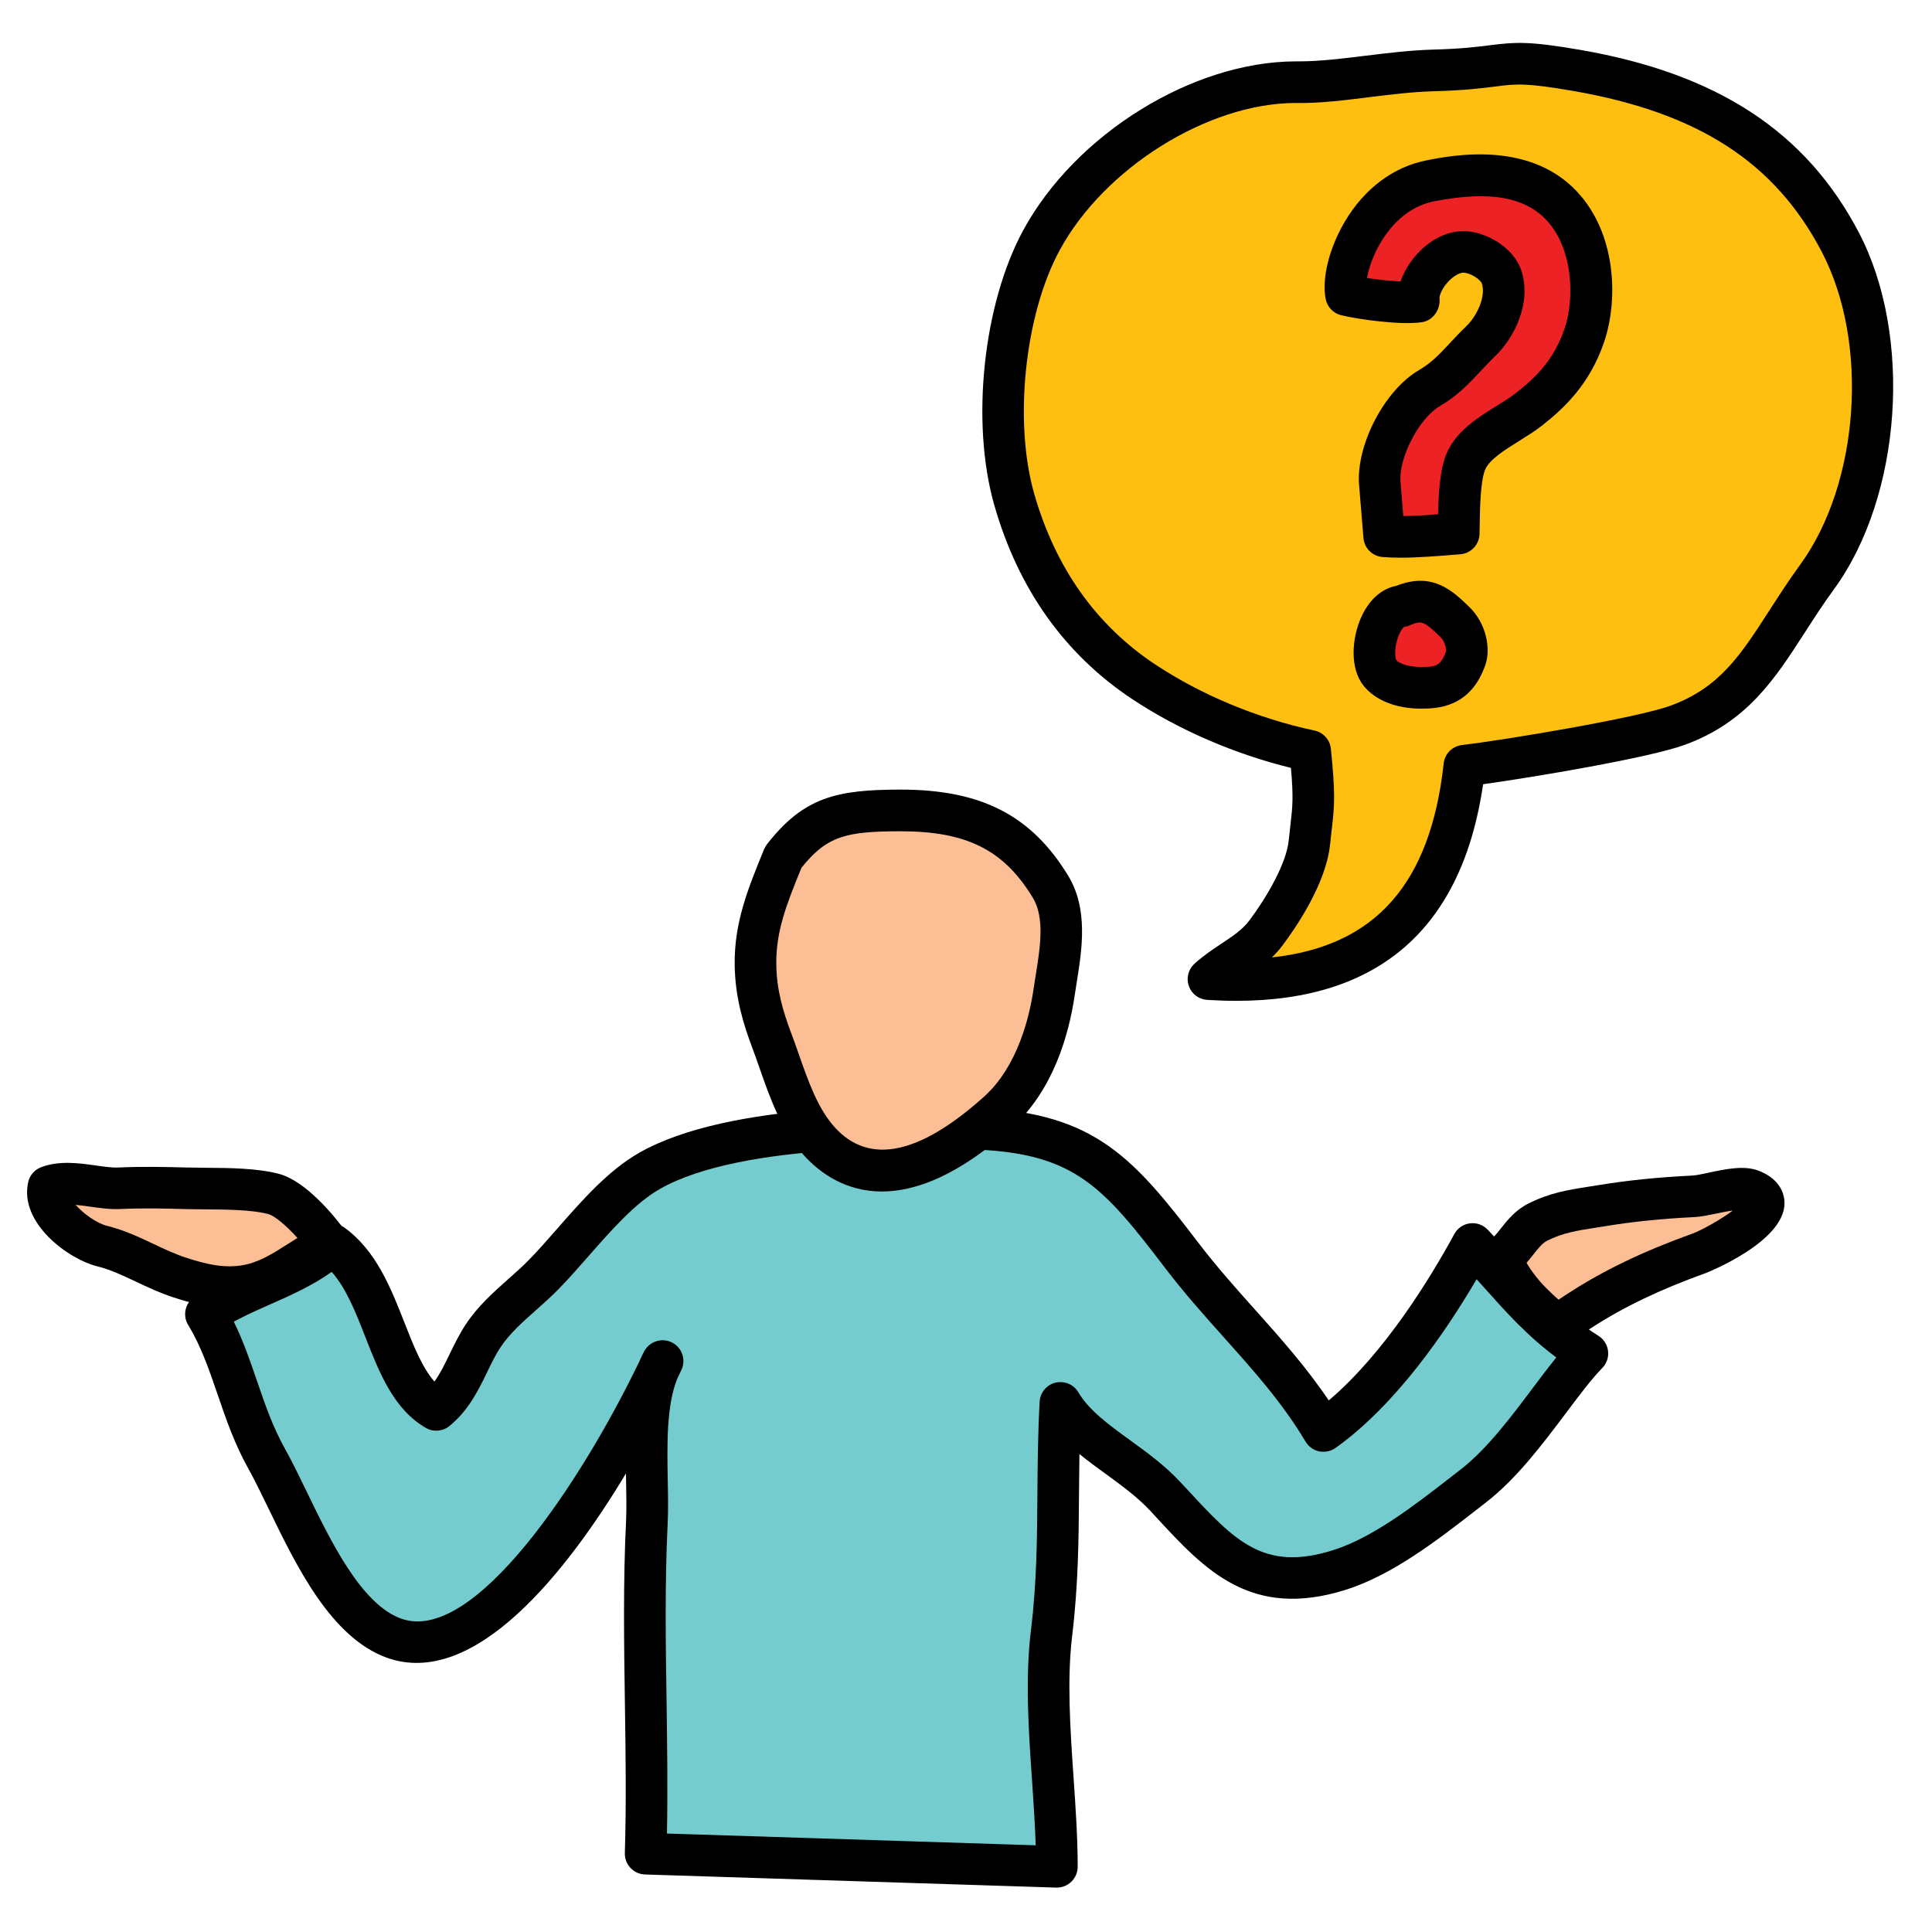 <?xml version="1.0" encoding="UTF-8"?>
<svg xmlns="http://www.w3.org/2000/svg" xmlns:xlink="http://www.w3.org/1999/xlink" width="810pt" height="810pt" viewBox="0 0 810 810" version="1.2">
<defs>
<clipPath id="clip1">
  <path d="M 411 17.719 L 794 17.719 L 794 420 L 411 420 Z M 411 17.719 "/>
</clipPath>
</defs>
<g id="surface1">
<path style=" stroke:none;fill-rule:nonzero;fill:rgb(45.49%,79.999%,81.18%);fill-opacity:1;" d="M 270.707 777.156 C 272.121 730.836 268.93 684.617 271.195 638.246 C 272.172 618.453 267.883 588.625 277.754 570.613 C 263.836 600.266 209.547 703.121 164.992 686.75 C 139.348 677.324 124.289 633.883 111.781 611.559 C 100.531 591.488 97.688 569.582 86.348 550.961 C 102.781 539.703 124.656 535.25 139.348 521.812 C 161.852 537.938 161.379 578.711 182.906 591.086 C 192.938 583.004 195.832 570.176 202.566 560.035 C 209.266 549.949 219.629 542.844 227.879 534.43 C 241.312 520.746 255.758 500.328 272.262 490.902 C 305.492 471.93 372.535 471.32 411.332 473.293 C 455.574 475.543 470 492.945 495.418 526.281 C 515.391 552.477 538.211 571.992 554.852 599.918 C 580.219 581.852 602.547 548.832 617.359 521.551 C 634.211 539.371 644.645 554.258 665.523 567.453 C 652.355 580.98 636.879 608.137 617.707 622.973 C 600.961 635.922 581.18 652.066 561.379 658.246 C 525.598 669.434 510.422 650.918 488.648 627.441 C 474.66 612.359 453.883 603.949 444.582 588.102 C 442.68 621.82 445.055 650.305 440.867 684.652 C 437.098 715.633 443.102 750.906 443.102 782.621 Z M 270.707 777.156 "/>
<path style=" stroke:none;fill-rule:nonzero;fill:rgb(0.389%,0.389%,0.389%);fill-opacity:1;" d="M 443.102 791.383 C 443.012 791.383 442.906 791.383 442.82 791.383 L 270.41 785.883 C 265.598 785.727 261.828 781.715 261.969 776.879 C 262.613 755.883 262.301 734.449 261.984 713.73 C 261.617 688.914 261.234 663.238 262.473 637.809 C 262.719 632.711 262.594 626.934 262.492 620.859 C 262.457 619.832 262.438 618.82 262.422 617.773 C 237.945 658.473 198.992 708.441 161.988 694.934 C 138.699 686.383 124.289 656.625 112.707 632.73 C 109.672 626.48 106.863 620.652 104.176 615.836 C 98.332 605.414 94.703 594.805 91.199 584.539 C 87.621 574.121 84.273 564.312 78.898 555.516 C 76.473 551.535 77.59 546.387 81.43 543.75 C 89.156 538.465 97.758 534.656 106.043 530.977 C 116.387 526.387 126.141 522.059 133.449 515.355 C 136.504 512.562 141.09 512.301 144.422 514.707 C 157.699 524.223 163.961 540.242 169.508 554.363 C 173.312 564.051 176.941 573.316 182.141 579.219 C 184.598 575.812 186.551 571.781 188.559 567.609 C 190.633 563.352 192.727 559.094 195.309 555.199 C 200.367 547.555 206.91 541.762 213.227 536.141 C 216.121 533.574 219.02 531.012 221.668 528.305 C 225.508 524.395 229.414 519.926 233.461 515.32 C 244.051 503.223 255.023 490.711 267.953 483.328 C 305.809 461.719 381.172 463.027 411.805 464.602 C 459.098 467.008 475.391 485.598 502.379 520.992 C 510.004 530.977 518.219 540.191 526.172 549.074 C 536.746 560.91 547.613 573.074 557.086 587.141 C 580.656 567.141 599.863 535.512 609.719 517.398 C 611.043 514.918 613.484 513.262 616.262 512.895 C 619 512.527 621.809 513.523 623.727 515.547 C 627.809 519.875 631.523 524.027 635.102 528.043 C 645.953 540.191 655.336 550.699 670.184 560.07 C 672.414 561.484 673.883 563.805 674.18 566.422 C 674.508 569.023 673.621 571.641 671.77 573.527 C 667.164 578.258 661.965 585.188 656.473 592.516 C 646.805 605.363 635.867 619.938 623.027 629.883 L 619.035 632.992 C 602.477 645.836 583.727 660.41 563.977 666.605 C 524.344 678.93 505.152 658.195 484.828 636.203 L 482.266 633.41 C 476.891 627.652 470.07 622.676 463.457 617.859 C 459.797 615.207 456.098 612.5 452.555 609.621 C 452.469 615.223 452.414 620.738 452.379 626.219 C 452.242 644.98 452.102 664.406 449.52 685.734 C 447.285 704.184 448.699 724.918 450.078 744.992 C 450.934 757.469 451.824 770.352 451.824 782.637 C 451.824 785.012 450.863 787.262 449.172 788.902 C 447.547 790.508 445.367 791.383 443.102 791.383 Z M 279.621 768.711 L 434.219 773.648 C 433.941 764.801 433.312 755.707 432.668 746.211 C 431.238 725.34 429.754 703.746 432.215 683.66 C 434.691 663.309 434.797 645.262 434.938 626.133 C 435.023 613.672 435.129 601.07 435.879 587.664 C 436.086 583.824 438.793 580.598 442.523 579.672 C 446.344 578.832 450.164 580.438 452.102 583.738 C 456.551 591.293 464.871 597.332 473.715 603.758 C 481.008 609.047 488.543 614.527 495.051 621.559 L 497.652 624.352 C 517.645 645.977 529.785 659.051 558.777 649.957 C 575.527 644.719 592.953 631.176 608.359 619.219 L 612.371 616.098 C 623.359 607.613 633.547 594.035 642.531 582.062 C 645.953 577.508 649.285 573.09 652.492 569.109 C 640.211 559.984 631.367 550.07 622.105 539.684 C 621.094 538.586 620.098 537.449 619.07 536.316 C 606.246 558.219 585.227 589.043 559.93 607.055 C 557.957 608.453 555.48 608.957 553.074 608.488 C 550.684 607.996 548.625 606.516 547.371 604.418 C 537.668 588.152 525.773 574.852 513.16 560.75 C 504.977 551.605 496.516 542.145 488.492 531.621 C 462.742 497.848 450.723 484.059 410.895 482.035 C 388.234 480.938 311.391 478.648 276.586 498.512 C 266.207 504.445 256.227 515.824 246.562 526.84 C 242.309 531.691 238.156 536.422 234.09 540.559 C 231.16 543.543 227.984 546.371 224.793 549.215 C 219.051 554.312 213.629 559.129 209.84 564.852 C 207.68 568.117 205.969 571.676 204.258 575.238 C 200.578 582.828 196.41 591.418 188.383 597.891 C 185.594 600.16 181.668 600.457 178.562 598.66 C 165.078 590.91 159.059 575.57 153.25 560.734 C 149.133 550.191 145.191 540.137 139.051 533.246 C 130.988 539.004 121.953 543.035 113.145 546.926 C 107.824 549.285 102.73 551.555 98.02 554.102 C 102.012 562.234 104.91 570.664 107.719 578.887 C 111.137 588.852 114.363 598.258 119.422 607.301 C 122.266 612.359 125.25 618.523 128.461 625.121 C 138.664 646.203 151.367 672.438 168.043 678.562 C 198.414 689.801 243.512 621.699 267.984 570.926 C 268.633 569.371 269.348 567.871 270.148 566.422 C 272.434 562.27 277.617 560.75 281.75 562.844 C 285.953 564.977 287.699 570.055 285.691 574.328 C 285.203 575.395 284.613 576.617 283.93 578.031 C 279.379 589.305 279.691 605.832 279.953 620.562 C 280.094 627.059 280.199 633.234 279.918 638.68 C 278.715 663.57 279.082 688.945 279.465 713.488 C 279.711 731.57 279.973 750.176 279.621 768.711 Z M 279.621 768.711 "/>
<path style=" stroke:none;fill-rule:nonzero;fill:rgb(98.819%,74.899%,58.429%);fill-opacity:1;" d="M 138.02 521.586 C 132.473 513.992 122.391 502.543 114.59 500.535 C 104.211 497.867 89.035 498.496 78.359 498.199 C 69.113 497.938 59.605 497.742 50.359 498.18 C 40.957 498.617 29.145 494.184 20.336 497.516 C 17.875 508.426 34.188 520.312 42.789 522.441 C 54.301 525.27 63.703 531.832 75.391 535.637 C 84.602 538.637 93.203 540.695 102.887 539.109 C 116.422 536.84 125.059 527.832 138.02 521.586 Z M 138.02 521.586 "/>
<path style=" stroke:none;fill-rule:nonzero;fill:rgb(0.389%,0.389%,0.389%);fill-opacity:1;" d="M 96.082 548.375 C 87.324 548.375 79.543 546.141 72.707 543.926 C 67.105 542.109 61.977 539.703 56.953 537.328 C 51.441 534.727 46.223 532.25 40.676 530.887 C 28.848 527.973 7.949 512.875 11.824 495.598 C 12.469 492.734 14.508 490.379 17.266 489.348 C 24.766 486.52 32.859 487.602 40.031 488.617 C 43.449 489.07 46.836 489.645 49.957 489.473 C 59.43 489.035 69.164 489.227 78.637 489.488 L 86.121 489.594 C 96.223 489.664 107.664 489.75 116.789 492.105 C 128.426 495.125 140.426 510.137 145.066 516.453 C 146.602 518.547 147.125 521.203 146.5 523.73 C 145.871 526.246 144.16 528.355 141.824 529.473 C 137.496 531.516 133.73 533.941 130.047 536.266 C 122.527 541.027 114.766 545.969 104.297 547.68 C 101.473 548.168 98.734 548.375 96.082 548.375 Z M 31.711 505.145 C 35.023 508.898 40.59 512.875 44.863 513.941 C 52.086 515.723 58.348 518.672 64.402 521.551 C 68.797 523.609 73.23 525.738 78.113 527.328 C 86.941 530.191 93.953 531.691 101.457 530.488 C 108.414 529.352 114.121 525.738 120.715 521.531 C 122.023 520.695 123.348 519.855 124.711 519.02 C 119.527 513.293 114.836 509.594 112.41 508.984 C 105.379 507.168 95.07 507.098 85.965 507.027 L 78.133 506.926 C 69.043 506.645 59.762 506.469 50.777 506.871 C 46.469 507.117 41.949 506.488 37.641 505.879 C 35.652 505.598 33.609 505.336 31.711 505.145 Z M 31.711 505.145 "/>
<path style=" stroke:none;fill-rule:nonzero;fill:rgb(98.819%,74.899%,58.429%);fill-opacity:1;" d="M 629.082 527.434 C 635.207 523.766 637.699 515.965 644.645 512.457 C 653.664 507.883 661.566 507.152 671.176 505.562 C 684.418 503.383 696.684 502.23 710.078 501.566 C 716.117 501.27 728.641 496.766 734.328 499.02 C 752.156 506.051 718.383 523.312 712.227 525.547 C 694.5 531.934 678.035 539.301 662.246 549.562 C 652.844 555.672 653.227 556.648 644.715 548.742 C 639.359 543.785 633.602 537.258 629.082 527.434 Z M 629.082 527.434 "/>
<path style=" stroke:none;fill-rule:nonzero;fill:rgb(0.389%,0.389%,0.389%);fill-opacity:1;" d="M 652.809 563.125 C 648.34 563.125 644.418 560.367 638.746 555.113 C 633.863 550.594 626.746 543.176 621.145 531.062 C 619.277 527.031 620.777 522.195 624.598 519.91 C 626.082 519.02 627.566 517.152 629.273 514.988 C 631.941 511.621 635.293 507.379 640.664 504.656 C 649.684 500.066 657.586 498.844 665.926 497.535 L 669.746 496.941 C 682.445 494.848 694.746 493.59 709.625 492.855 C 711.371 492.754 713.742 492.195 716.324 491.652 C 723.703 490.098 731.363 488.457 737.504 490.902 C 747.254 494.742 748.199 501.758 748.164 504.586 C 747.938 520.871 715.488 533.609 715.156 533.734 C 695.898 540.66 680.582 548.012 666.957 556.859 L 664.844 558.238 C 659.906 561.555 656.211 563.125 652.809 563.125 Z M 640.004 529.457 C 643.543 535.375 647.434 539.371 650.609 542.32 C 651.309 542.984 652.457 544.066 653.453 544.887 C 653.977 544.535 654.551 544.137 655.266 543.68 L 657.484 542.234 C 672.258 532.633 688.711 524.711 709.277 517.309 C 713.238 515.879 721.348 511.391 726.496 507.52 C 724.141 507.832 721.68 508.355 719.973 508.703 C 716.344 509.473 712.977 510.137 710.516 510.258 C 696.316 510.973 684.629 512.16 672.59 514.148 L 668.629 514.777 C 661.078 515.949 655.109 516.891 648.57 520.223 C 646.613 521.219 644.922 523.367 642.984 525.809 C 642.043 526.996 641.086 528.219 640.004 529.457 Z M 640.004 529.457 "/>
<path style=" stroke:none;fill-rule:nonzero;fill:rgb(98.819%,74.899%,58.429%);fill-opacity:1;" d="M 328.434 359.355 C 321.754 375.672 316.555 388.484 316.746 404.402 C 316.887 415.973 319.605 425.68 323.652 436.465 C 328.973 450.617 333.25 467.27 343.664 478.648 C 367.09 504.254 398.074 484.566 418.449 466.238 C 432.582 453.535 439.383 433.672 442 415.836 C 444.094 401.574 448.23 384.504 440.395 371.66 C 425.516 347.312 405.891 339.738 377.508 339.773 C 353.082 339.805 341.797 342.234 328.434 359.355 Z M 328.434 359.355 "/>
<path style=" stroke:none;fill-rule:nonzero;fill:rgb(0.389%,0.389%,0.389%);fill-opacity:1;" d="M 369.727 499.543 C 354.375 499.543 343.699 491.652 337.207 484.566 C 327.633 474.078 322.766 460.168 318.473 447.879 C 317.477 445.051 316.52 442.258 315.488 439.535 C 311.703 429.5 308.195 418.277 308.023 404.508 C 307.797 386.723 313.605 372.516 320.355 356.039 C 320.672 355.305 321.07 354.605 321.543 353.98 C 336.93 334.273 350.625 331.062 377.453 331.043 C 377.508 331.043 377.559 331.043 377.609 331.043 C 411.387 331.043 432.391 341.832 447.809 367.105 C 456.359 381.117 453.621 398.137 451.422 411.82 L 450.602 417.109 C 448.141 433.863 441.582 457.129 424.242 472.75 C 401.895 492.855 383.84 499.543 369.727 499.543 Z M 336.023 363.805 C 329.758 379.129 325.293 390.406 325.469 404.297 C 325.59 414.77 328.086 423.496 331.801 433.391 C 332.883 436.203 333.895 439.133 334.941 442.102 C 338.867 453.324 342.914 464.914 350.082 472.75 C 364.457 488.477 385.48 484.129 412.605 459.746 C 426.773 447.008 431.691 425.957 433.332 414.578 L 434.203 409.062 C 436.121 397.09 438.129 384.73 432.93 376.23 C 420.77 356.301 405.246 348.516 377.609 348.516 C 377.578 348.516 377.523 348.516 377.473 348.516 C 354.742 348.535 346.715 350.469 336.023 363.805 Z M 336.023 363.805 "/>
<path style=" stroke:none;fill-rule:nonzero;fill:rgb(99.609%,74.899%,6.27%);fill-opacity:1;" d="M 543.113 34.438 C 503.965 34.543 457.055 63.082 436.629 100.711 C 420.891 129.684 416.023 177.227 425.184 209.324 C 434.586 242.223 452.52 267.914 479.508 285.84 C 500.773 299.961 525.719 309.82 549.305 314.832 C 551.625 337.625 550.422 338.566 548.992 353.105 C 547.754 365.551 538.035 381.469 530.762 391.137 C 524.344 399.691 514.766 403.129 506.637 410.492 C 572.926 414.734 607.031 384.312 613.957 321.043 C 631.035 319.02 687.926 309.715 703.348 304.078 C 733.98 292.91 742.039 269.031 761.805 241.891 C 788.758 204.891 792.719 142.023 771.539 101.547 C 749.141 58.754 712.051 38.402 661.164 29.551 C 627.285 23.652 635.273 28.609 600.648 29.535 C 581.77 30.039 560.785 34.699 543.113 34.438 Z M 543.113 34.438 "/>
<g clip-path="url(#clip1)" clip-rule="nonzero">
<path style=" stroke:none;fill-rule:nonzero;fill:rgb(0.389%,0.389%,0.389%);fill-opacity:1;" d="M 518.324 419.605 C 514.328 419.605 510.266 419.465 506.078 419.203 C 502.586 418.977 499.57 416.688 498.418 413.391 C 497.266 410.094 498.191 406.41 500.793 404.035 C 504.418 400.754 508.293 398.152 512.094 395.621 C 516.824 392.5 520.871 389.812 523.801 385.918 C 530.797 376.582 539.344 362.184 540.305 352.27 L 541.07 345.41 C 541.91 338.062 542.328 334.465 541.23 321.934 C 517.555 316.121 494.145 306 474.711 293.117 C 446.363 274.305 426.895 246.918 416.844 211.73 C 406.953 177.07 412.152 127.555 428.988 96.555 C 450.848 56.293 499.902 25.852 543.129 25.73 L 543.148 25.73 C 543.637 25.695 544.141 25.73 544.629 25.73 C 553.18 25.73 562.633 24.578 572.613 23.355 C 581.805 22.238 591.297 21.07 600.453 20.809 C 612.805 20.477 619.434 19.637 624.773 18.957 C 635.328 17.633 640.926 17.176 662.734 20.949 C 720.199 30.949 757.234 55.277 779.336 97.5 C 802.031 140.887 797.359 207.98 768.906 247.039 C 764.301 253.34 760.355 259.484 756.605 265.297 C 744.184 284.566 732.461 302.754 706.363 312.266 C 691.258 317.781 643.301 325.773 621.809 328.793 C 612.98 389.113 578.23 419.605 518.324 419.605 Z M 543.078 43.168 C 506.375 43.305 463.004 70.395 444.285 104.883 C 429.633 131.848 424.941 176.688 433.574 206.934 C 442.473 238.016 459.535 262.121 484.324 278.562 C 503.688 291.406 527.414 301.25 551.102 306.277 C 554.82 307.062 557.594 310.172 557.977 313.922 C 559.895 332.824 559.527 337.555 558.379 347.383 L 557.645 353.961 C 556.023 370.453 543.164 389.113 537.703 396.375 C 536.309 398.242 534.809 399.898 533.238 401.398 C 576.676 396.738 599.758 370.422 605.27 320.086 C 605.707 316.051 608.883 312.84 612.91 312.371 C 631.02 310.223 686.164 301.043 700.328 295.875 C 720.914 288.371 729.707 274.723 741.863 255.855 C 745.809 249.766 749.926 243.359 754.723 236.762 C 779.652 202.535 783.715 143.68 763.793 105.598 C 744.168 68.07 712.051 47.27 659.664 38.141 C 639.602 34.668 635.605 35.156 626.902 36.273 C 621.492 36.969 614.078 37.914 600.875 38.262 C 592.535 38.488 583.465 39.59 574.672 40.672 C 564.117 41.98 553.195 43.41 543.078 43.168 Z M 543.078 43.168 "/>
</g>
<path style=" stroke:none;fill-rule:nonzero;fill:rgb(92.94%,13.329%,14.119%);fill-opacity:1;" d="M 564.293 123.68 C 562.023 112.125 573.414 80.953 599.652 75.805 C 619.715 71.879 642.289 71.25 656.246 88.004 C 667.742 101.809 669.641 124.465 664.215 140.523 C 659.473 154.555 651.605 163.297 640.824 171.73 C 632.465 178.273 618.004 184 614.254 194.211 C 611.461 201.82 611.723 215.641 611.496 223.688 C 599.234 224.664 589.184 225.52 580.289 224.805 C 579.383 213.637 578.77 206.777 578.457 202.48 C 577.445 188.902 587.773 169.426 599.215 162.742 C 608.461 157.348 612.98 150.469 620.727 143.07 C 627.406 136.699 632.465 125.234 629.52 116.211 C 627.598 110.328 619.469 105.562 613.348 105.613 C 603.578 105.684 593.496 118.461 594.855 126.453 C 588.105 127.555 571.512 125.496 564.293 123.68 Z M 564.293 123.68 "/>
<path style=" stroke:none;fill-rule:nonzero;fill:rgb(0.389%,0.389%,0.389%);fill-opacity:1;" d="M 587.336 233.812 C 584.668 233.812 582.102 233.723 579.625 233.531 C 575.367 233.184 571.984 229.812 571.637 225.539 L 569.785 203.145 C 568.566 186.426 580.496 163.578 594.871 155.199 C 600.141 152.129 603.578 148.465 607.902 143.805 C 610.031 141.535 612.23 139.18 614.762 136.754 C 619.312 132.406 623.027 124.203 621.285 118.898 C 620.707 117.133 616.363 114.324 613.504 114.324 L 613.488 114.324 C 612.004 114.324 609.387 115.598 606.875 118.41 C 604.102 121.551 603.457 124.324 603.523 124.988 C 604.031 129.613 600.91 134.309 596.305 135.059 C 587.492 136.457 569.176 133.855 562.234 132.145 C 558.953 131.324 556.441 128.672 555.797 125.355 C 554.102 116.75 557.262 104.008 563.836 92.891 C 572.02 79.066 584.16 69.957 598.047 67.234 C 609.141 65.055 643.055 58.422 663.012 82.418 C 677.754 100.082 678.293 126.367 672.555 143.316 C 666.605 160.941 655.93 171.047 646.281 178.59 C 643.613 180.684 640.371 182.707 637.02 184.801 C 630.984 188.555 624.145 192.797 622.523 197.211 C 620.672 202.273 620.48 212.797 620.379 219.742 L 620.289 223.914 C 620.168 228.367 616.695 232.012 612.246 232.379 C 602.582 233.164 594.559 233.812 587.336 233.812 Z M 613.453 96.887 C 622.629 96.887 634.578 103.52 637.84 113.504 C 642.168 126.785 635.137 141.41 626.762 149.406 C 624.496 151.57 622.539 153.699 620.621 155.742 C 615.93 160.75 611.098 165.934 603.613 170.297 C 595.031 175.309 586.41 191.816 587.16 201.855 L 588.332 216.359 C 592.742 216.324 597.543 216.027 602.914 215.625 C 603.105 207.336 603.578 197.98 606.055 191.223 C 609.754 181.172 619.312 175.238 627.738 170 C 630.512 168.273 633.215 166.613 635.449 164.871 C 644.695 157.625 651.727 150.242 655.949 137.746 C 660.203 125.18 659.402 105.441 649.547 93.625 C 640.438 82.699 625.176 79.766 601.309 84.391 C 589.883 86.625 582.75 95.09 578.77 101.809 C 575.594 107.188 573.852 112.527 573.117 116.539 C 577.688 117.258 582.977 117.816 587.23 118.008 C 588.383 114.465 590.391 110.922 593.109 107.656 C 598.781 100.887 606.141 96.977 613.293 96.922 C 613.363 96.887 613.398 96.887 613.453 96.887 Z M 613.453 96.887 "/>
<path style=" stroke:none;fill-rule:nonzero;fill:rgb(92.94%,13.329%,14.119%);fill-opacity:1;" d="M 587.684 254.129 C 577.984 254.914 573.016 275.141 578.508 282.035 C 582.383 286.887 589.812 288.406 595.918 288.371 C 602.688 288.336 610.555 287.707 614.586 275.648 C 615.562 272.715 614.898 265.523 609.945 260.758 C 602.984 254.039 598.102 249.555 587.684 254.129 Z M 587.684 254.129 "/>
<path style=" stroke:none;fill-rule:nonzero;fill:rgb(0.389%,0.389%,0.389%);fill-opacity:1;" d="M 595.711 297.098 C 585.312 297.098 576.574 293.605 571.688 287.48 C 565.723 280.012 566.891 267.582 570.5 259.207 C 573.766 251.668 579.102 246.812 585.328 245.645 C 600.613 239.52 609.125 247.809 616.016 254.477 C 623.273 261.492 624.965 272.035 622.871 278.387 C 616.68 296.957 602.184 297.047 595.988 297.098 C 595.883 297.098 595.797 297.098 595.711 297.098 Z M 588.715 262.801 C 588.086 263.254 586.672 265.09 585.715 268.402 C 584.543 272.504 584.945 275.891 585.398 276.73 C 586.797 278.457 591.262 279.645 595.867 279.66 C 601.695 279.625 604.152 279.348 606.301 272.906 C 606.332 272.488 606.07 269.172 603.875 267.043 C 596.949 260.34 595.953 260.027 591.176 262.137 C 590.371 262.469 589.551 262.695 588.715 262.801 Z M 587.668 254.129 L 587.844 254.129 Z M 587.668 254.129 "/>
</g>
</svg>
